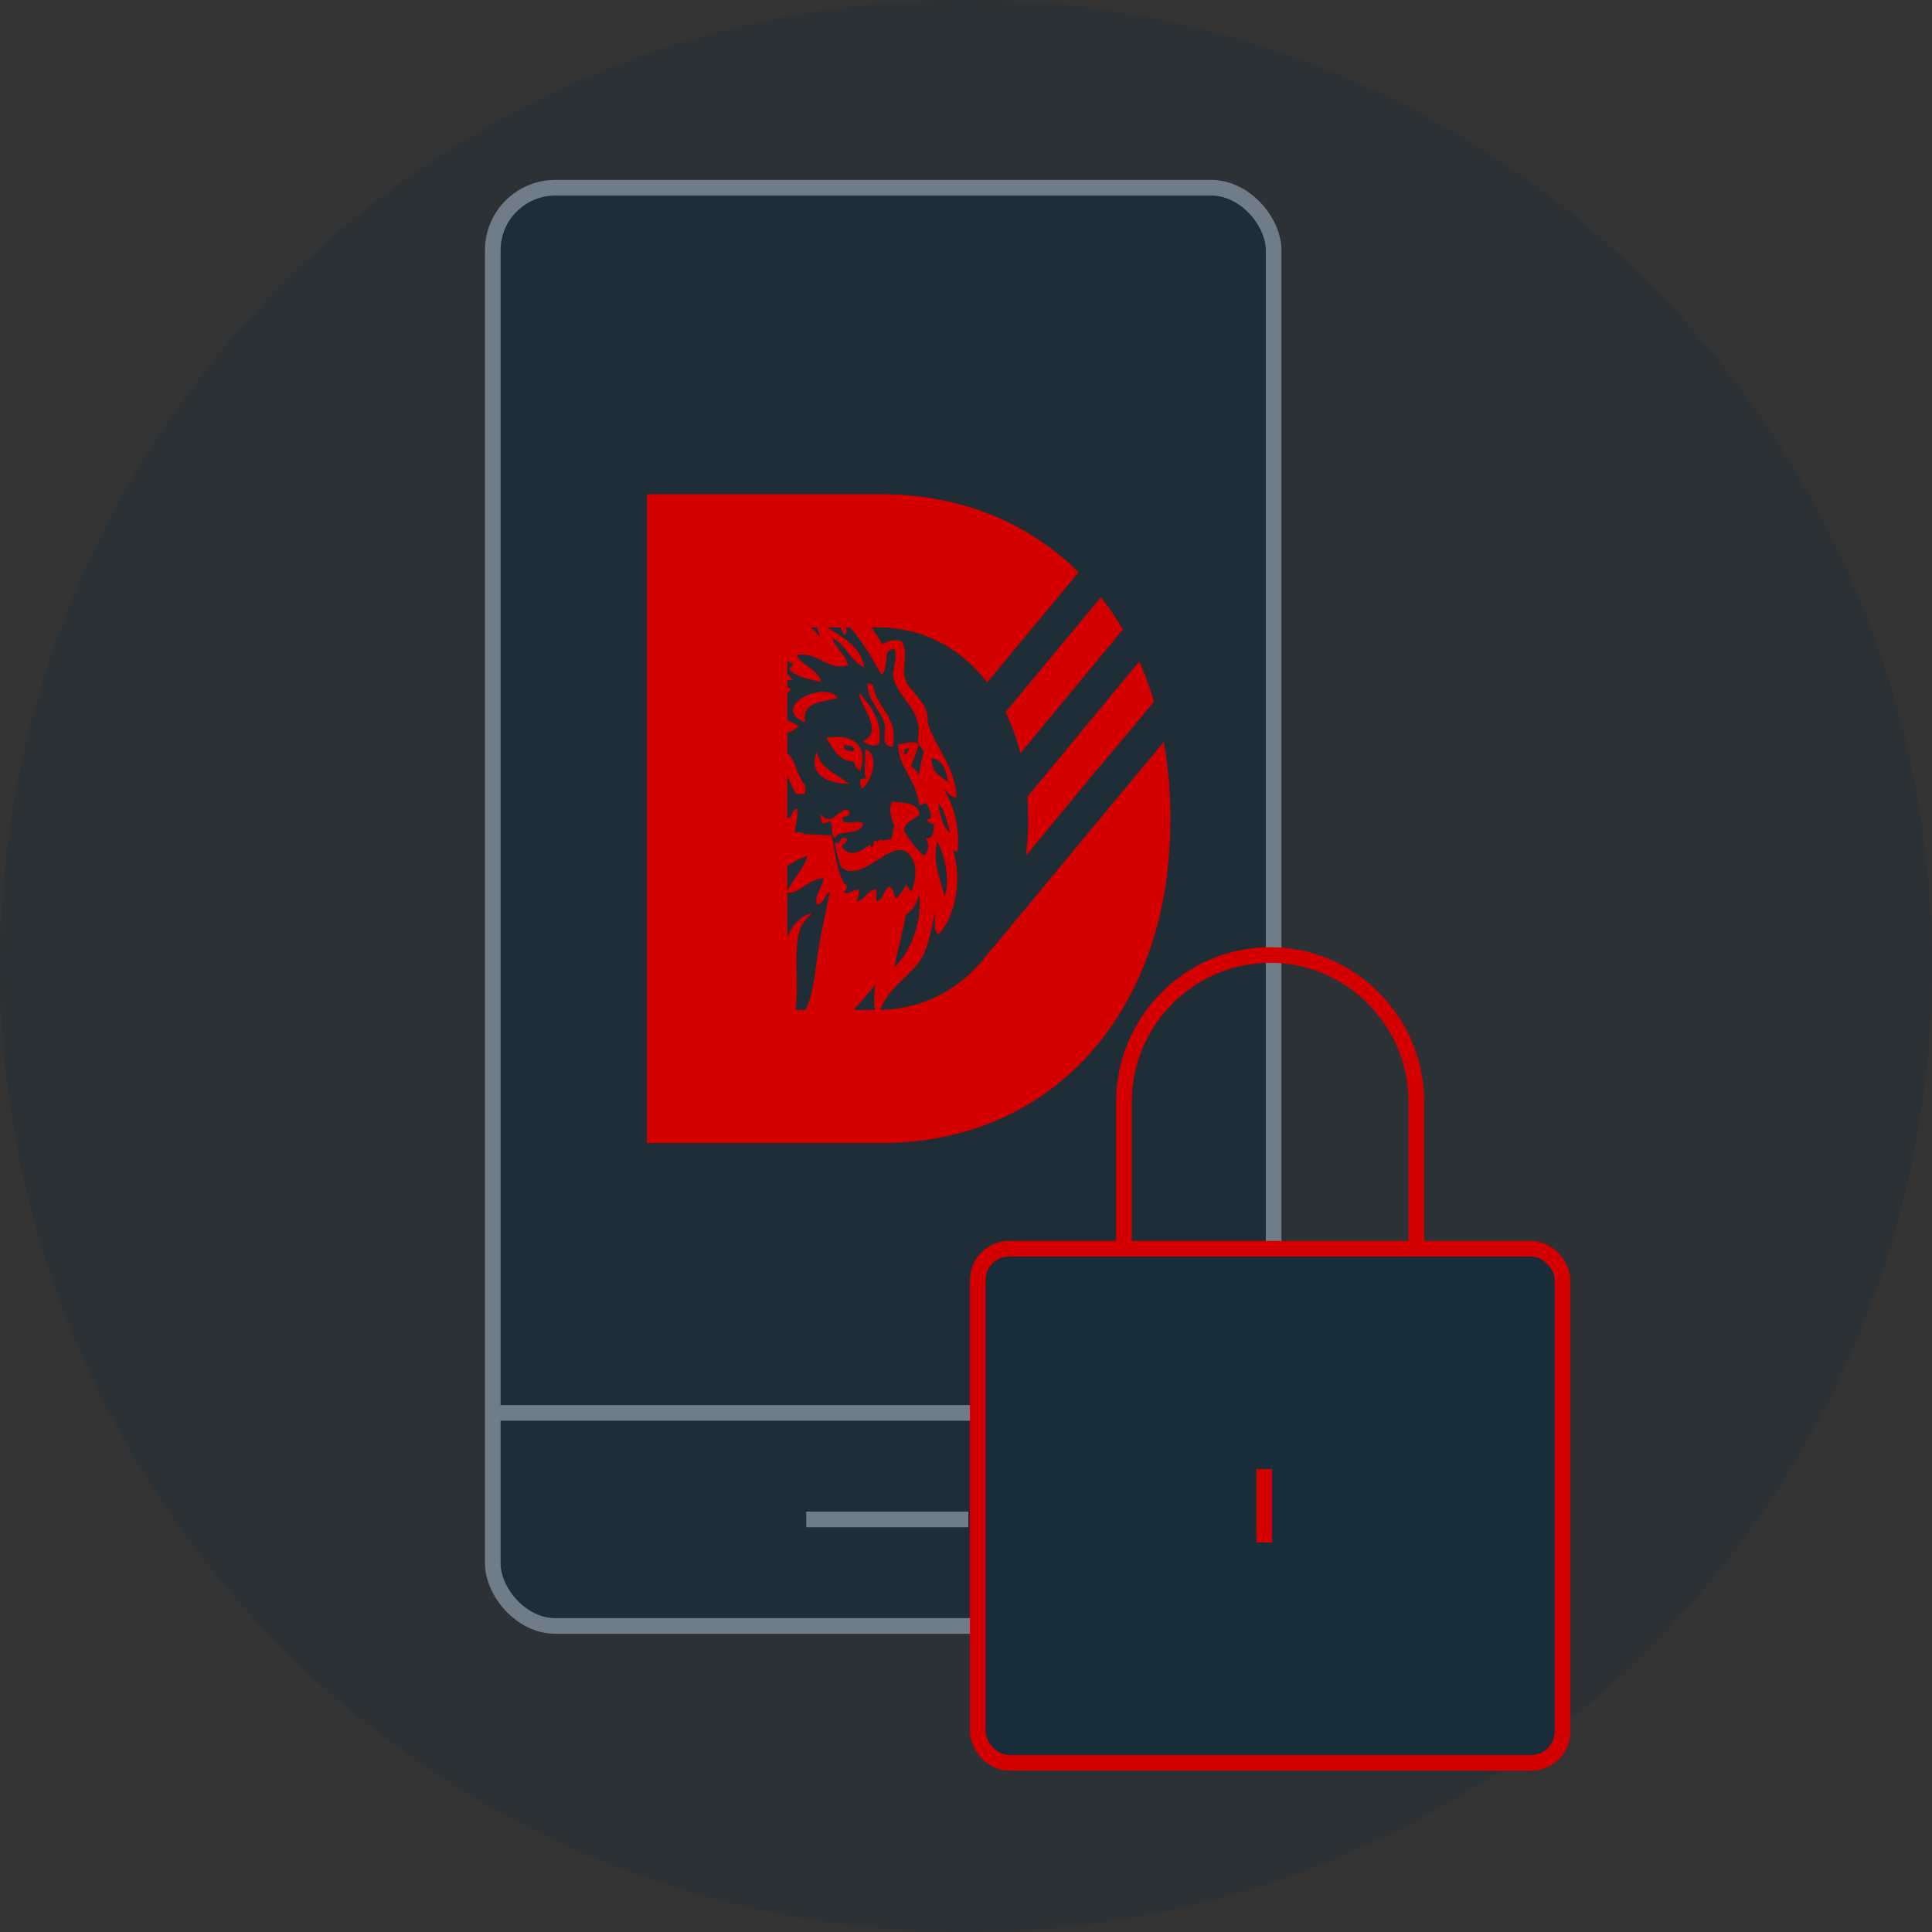 <?xml version="1.0" encoding="UTF-8" standalone="no"?>
<svg
   xmlns:dc="http://purl.org/dc/elements/1.1/"
   xmlns:cc="http://creativecommons.org/ns#"
   xmlns:rdf="http://www.w3.org/1999/02/22-rdf-syntax-ns#"
   xmlns:svg="http://www.w3.org/2000/svg"
   xmlns="http://www.w3.org/2000/svg"
   xmlns:sodipodi="http://sodipodi.sourceforge.net/DTD/sodipodi-0.dtd"
   xmlns:inkscape="http://www.inkscape.org/namespaces/inkscape"
   width="247px"
   height="247px"
   viewBox="0 0 247 247"
   version="1.1"
   id="svg46"
   sodipodi:docname="tour-control.svg"
   inkscape:version="0.92.2 (5c3e80d, 2017-08-06)">
  <rect x="0" y="0" width="247" height="247" fill="#333333" stroke="none"/>
  <sodipodi:namedview
     pagecolor="#ffffff"
     bordercolor="#666666"
     borderopacity="1"
     objecttolerance="10"
     gridtolerance="10"
     guidetolerance="10"
     inkscape:pageopacity="0"
     inkscape:pageshadow="2"
     inkscape:window-width="1920"
     inkscape:window-height="1017"
     id="namedview48"
     showgrid="false"
     inkscape:zoom="5.4049296"
     inkscape:cx="136.09168"
     inkscape:cy="139.11536"
     inkscape:window-x="-8"
     inkscape:window-y="-8"
     inkscape:window-maximized="1"
     inkscape:current-layer="bg-3" />
  <!-- Generator: Sketch 42 (36781) - http://www.bohemiancoding.com/sketch -->
  <title
     id="title2">tour-control</title>
  <desc
     id="desc4">Created with Sketch.</desc>
  <defs
     id="defs11">
    <linearGradient
       x1="50%"
       y1="0%"
       x2="50%"
       y2="89.467%"
       id="linearGradient-1">
      <stop
         stop-color="#192C3A"
         offset="0%"
         id="stop6" />
      <stop
         stop-color="#192C3A"
         offset="100%"
         id="stop8" />
    </linearGradient>
  </defs>
  <g
     id="Page-1"
     stroke="none"
     stroke-width="1"
     fill="none"
     fill-rule="evenodd">
    <g
       id="tour-control">
      <g
         id="Onboarding">
        <g
           id="0.2.3---Tour-3">
          <g
             id="bg-3">
            <path
               d="M123.5,247 C191.707,247 247,191.707 247,123.5 C247,55.293 191.707,1.42108547e-14 123.5,1.42108547e-14 C55.293,1.42108547e-14 1.42108547e-14,55.293 1.42108547e-14,123.5 C1.42108547e-14,191.707 55.293,247 123.5,247 Z"
               id="Oval-2"
               fill="url(#linearGradient-1)"
               fill-rule="nonzero"
               opacity="0.3" />
            <rect
               id="Combined-Shape"
               x="63"
               y="24"
               width="99.831"
               height="183.875"
               rx="8"
               stroke-width="2"
               stroke="#707D89"
               fill-rule="nonzero"
               fill-opacity="0.65"
               fill="#192C3A" />
            <path
               d="M63.52,180.635 L162.311,180.635"
               id="Line"
               stroke="#707D89"
               stroke-width="2"
               stroke-linecap="square" />
            <path
               d="M104.076,194.255 L122.795,194.255"
               id="path16"
               stroke="#707D89"
               stroke-width="2"
               stroke-linecap="square" />
            <g
               id="Group-3"
               transform="translate(125, 122)"
               stroke="#12E5B6"
               stroke-width="2">
              <rect
                 id="Rectangle-path"
                 fill="#192C3A"
                 fill-rule="nonzero"
                 x="0.005"
                 y="37.648"
                 width="74.76"
                 height="65.721"
                 rx="4"
                 style="stroke:#d40000;stroke-opacity:1" />
              <path
                 d="M 18.695,37.648 V 26.941 18.871 c 0,-10.328 8.411,-18.778 18.69,-18.778 v 0 c 10.28,0 18.69,8.45 18.69,18.778 v 14.731 4.046"
                 id="path36"
                 inkscape:connector-curvature="0"
                 sodipodi:nodetypes="ccsccscc"
                 style="stroke:#d40000;stroke-opacity:1" />
              <path
                 d="M36.63,65.815 L36.63,75.203"
                 id="path38"
                 fill="#F9F9F9"
                 fill-rule="nonzero"
                 style="stroke:#d40000;stroke-opacity:1" />
            </g>
            <g
               transform="matrix(0.211,0,0,0.251,57.55,32.136)"
               id="g16"
               inkscape:export-xdpi="96"
               inkscape:export-ydpi="96"
               style="fill:#d40000;fill-opacity:1;stroke:#d40000;stroke-opacity:1">
              <path
                 style="fill:#d40000;fill-opacity:1;stroke:#d40000;stroke-opacity:1"
                 inkscape:connector-curvature="0"
                 d="m 267.657,251.925 c 3.575,-14.808 -9.886,-19.06 -11.978,-30.694 -0.958,-0.042 -1.037,-0.96 -2.246,-0.749 0.053,8.624 8.588,13.206 10.481,20.963 0.783,3.203 -2.664,10.188 3.743,10.48 z"
                 id="path2" />
              <path
                 style="fill:#d40000;fill-opacity:1;stroke:#d40000;stroke-opacity:1"
                 inkscape:connector-curvature="0"
                 d="m 214.503,239.198 c -2.099,-9.757 10.962,-10.374 19.465,-11.978 -8.786,-7.637 -38.526,5.088 -19.465,11.978 z"
                 id="path4" />
              <path
                 style="fill:#d40000;fill-opacity:1;stroke:#d40000;stroke-opacity:1"
                 inkscape:connector-curvature="0"
                 d="m 251.188,249.68 c 1.892,0.995 5.947,2.489 8.235,0.748 2.337,-11.371 -5.629,-18.791 -11.23,-24.706 2.403,7.317 14.344,18.376 2.995,23.958 z"
                 id="path6" />
              <path
                 style="fill:#d40000;fill-opacity:1;stroke:#d40000;stroke-opacity:1"
                 inkscape:connector-curvature="0"
                 d="m 245.198,259.411 c 0.273,2.222 1.298,3.694 2.994,4.492 4.632,-13.417 -6.428,-17.491 -19.465,-15.722 4.086,5.148 7.255,11.214 16.471,11.23 z m 0,-4.491 c -4.162,0.418 -7.14,-0.347 -7.486,-3.744 3.757,-0.014 7.924,-0.439 7.486,3.744 z"
                 id="path8" />
              <path
                 style="fill:#d40000;fill-opacity:1;stroke:#d40000;stroke-opacity:1"
                 inkscape:connector-curvature="0"
                 d="m 251.936,254.171 c 0.392,6.433 -1.239,12.064 0.749,14.225 -0.512,1.484 -4.459,-0.467 -3.743,2.246 -0.032,1.03 0.354,1.644 0.748,2.247 4.958,-3.097 10.144,-15.581 2.246,-18.718 z"
                 id="path10" />
              <path
                 style="fill:#d40000;fill-opacity:1;stroke:#d40000;stroke-opacity:1"
                 inkscape:connector-curvature="0"
                 d="m 221.989,256.417 c -4.063,11.36 10.735,14.174 17.968,14.225 -6.531,-4.2 -14.908,-6.554 -17.968,-14.225 z"
                 id="path12" />
              <path
                 style="fill:#d40000;fill-opacity:1;stroke:#d40000;stroke-opacity:1"
                 inkscape:connector-curvature="0"
                 d="m 249.689,291.604 c -3.569,-1.747 -10.551,2.047 -12.727,-2.246 -0.162,-2.906 4.518,-0.971 4.492,-3.743 -4.211,-3.616 -9.282,8.473 -16.471,2.246 -0.168,1.416 0.844,1.651 0.748,2.995 2.363,0.367 2.645,-1.348 5.241,-0.749 1.507,1.988 0.028,6.96 2.246,8.235 1.601,-4.705 14.07,-0.844 16.471,-6.738 z"
                 id="path14" />
            </g>
            <path
               style="fill:#d40000;stroke-width:0.23;fill-opacity:1;stroke:#d40000;stroke-opacity:1"
               inkscape:connector-curvature="0"
               d="m 149.513,104.354 c -0.001,-0.224 -0.004,-0.447 -0.006,-0.665 -6.2e-4,-0.047 -4.4e-4,-0.094 -0.001,-0.141 l -0.001,6.2e-4 c -0.02,-1.152 -0.067,-2.187 -0.128,-2.913 l -0.001,-0.001 c -0.018,-0.244 -0.035,-0.487 -0.056,-0.73 l 0.001,-0.001 c -0.025,-0.305 -0.053,-0.609 -0.083,-0.911 -0.121,-1.19 -0.266,-2.369 -0.464,-3.515 -0.021,-0.122 -0.043,-0.242 -0.065,-0.363 l -21.483,25.898 -0.013,-0.015 -0.696,0.843 c -3.425,4.625 -8.365,7.339 -14.13,7.383 0.95,-2.756 3.139,-4.005 4.745,-5.948 1.6,-1.936 1.69,-4.492 2.525,-7.521 0.159,1.125 -0.348,3.034 0.316,3.558 1.99,-2.191 2.963,-6.784 1.736,-10.7 0.413,-0.22 0.679,0.577 0.631,-0.19 0.242,-3.603 -1.025,-6.413 -2.052,-7.883 0.756,0.29 1.052,1.126 1.894,1.313 -0.221,-3.734 -2.551,-6.011 -3.63,-9.196 -0.152,-0.448 0.006,-0.944 -0.158,-1.502 -0.561,-1.905 -2.509,-2.982 -2.841,-4.504 -0.351,-1.61 0.431,-3.068 -0.316,-4.504 -0.86,-0.465 -1.864,0.011 -2.525,0.355 -0.475,-0.835 -0.972,-1.657 -1.523,-2.409 h 1.055 c 5.655,0 10.526,2.56 13.964,6.974 L 137.741,73.17 c -6.377,-6.281 -15.018,-9.87 -25.1,-9.87 H 82.833 v 82.72 h 29.115 c 0.249,0 0.497,-0.004 0.744,-0.008 l 7.2e-4,0.008 c 18.981,0 32.83,-12.724 36.107,-32.177 0.196,-1.141 0.313,-2.332 0.434,-3.517 0.03,-0.302 0.061,-0.604 0.087,-0.909 l -0.001,-0.001 c 0.041,-0.484 0.047,-0.566 0.072,-0.935 0.084,-1.121 0.119,-2.375 0.123,-3.581 1.8e-4,-0.052 0.001,-0.103 0.001,-0.155 l -7.2e-4,-4e-4 c 0,-0.056 -4.5e-4,-0.111 -4.5e-4,-0.167 l 0.001,-6.2e-4 c 0,-0.074 -0.002,-0.148 -0.002,-0.223 z m -35.38,19.644 c 0.483,-2.428 1.114,-4.68 1.578,-7.131 1.02,-0.538 1.471,-1.754 1.894,-3.003 0.601,4.594 -1.548,8.543 -3.472,10.134 z m 6.629,-9.008 c -0.514,-2.222 -1.878,-4.946 -0.947,-7.694 1,1.782 1.947,5.219 0.947,7.694 z m 0.947,-8.257 c -0.967,-0.291 -1.779,-2.387 -1.894,-4.316 1.127,0.85 1.335,2.791 1.894,4.316 z m -2.683,-9.946 c 1.621,0.2 2.107,1.748 2.367,3.565 -0.911,-1.043 -2.561,-1.208 -2.367,-3.565 z M 104.498,80.095 c 0.126,0.501 0.52,1.04 0.48,1.638 -0.53,-0.558 -1.057,-1.136 -1.621,-1.638 z m 0.008,42.993 c -0.322,2.496 -0.66,4.634 -1.427,6.138 h -1.531 c 0.735,-4.261 -0.989,-10.443 2.056,-12.33 -1.442,0.467 -2.432,1.788 -3.064,3.48 v -9.753 c 0.843,-0.538 1.925,-1.087 2.906,-1.45 -0.563,2.02 -1.921,3.123 -2.706,4.879 1.506,0.021 2.684,-1.911 4.723,-1.877 -0.187,1.185 -1.199,2.292 -0.953,3.378 0.871,-0.216 0.804,-1.542 1.733,-1.689 -0.601,3.088 -1.285,5.719 -1.737,9.224 z m 3.313,-8.849 c -0.118,-0.578 0.433,-0.361 0.315,-0.939 -1.498,-1.283 -1.697,-7.104 -2.056,-6.381 l -3.31,-0.188 c -0.229,-0.29 -0.808,-0.165 -1.263,-0.188 0.01,-1.114 0.421,-1.751 0.316,-3.003 -0.484,0.176 -0.41,0.96 -0.901,1.126 -0.155,0.059 -0.381,0.087 -0.381,0.097 v -6.599 c 0.224,1.257 0.872,2.375 1.282,3.236 h 0.947 c 0.245,-0.752 -0.132,0.214 0.113,-0.578 -0.113,-0.51 0,0.038 -0.113,-0.471 -0.991,-1.011 -1.082,-3.13 -2.209,-3.979 -0.008,0.038 -0.012,0.075 -0.02,0.113 v -2.935 c 0.422,-0.061 0.952,-0.263 1.374,-0.705 -0.428,-0.279 -0.953,-0.496 -1.374,-0.675 v -3.569 c 0,-0.092 0.342,-0.231 0.427,-0.448 -0.137,-0.103 -0.427,-0.188 -0.427,-0.258 v -1.082 c 0,0.009 0.391,0.017 0.585,0.026 -0.166,-0.235 -0.374,-0.424 -0.585,-0.577 v -1.952 c 0.211,0.13 0.587,0.284 0.855,0.464 0.181,0.59 -0.271,0.456 -0.339,0.751 0.868,0.97 2.363,1.18 3.776,1.501 -0.668,-1.583 -2.48,-1.812 -3.163,-3.378 2.984,-0.563 4.039,2.014 6.626,1.314 -0.459,-1.457 -1.661,-2.03 -2.053,-3.566 1.854,0.673 2.429,2.846 4.103,3.733 -0.458,-2.465 -2.921,-3.783 -5.069,-5.036 h 2.149 c 0.218,0.251 0.404,0.576 0.552,0.887 0.18,-0.19 0.136,-0.386 0.049,-0.887 h 0.717 c 1.525,1.755 2.782,3.828 3.969,5.974 0.645,-0.547 0.294,-2.267 0.789,-2.992 0.372,0.004 0.465,-0.318 0.947,-0.183 0.454,1.1 -0.168,2.387 -0.158,3.568 0.703,3.129 3.914,3.984 3.157,8.259 0.07,0.668 0.571,0.822 0.789,1.314 -0.25,1.016 -0.505,2.027 -0.631,3.19 -0.481,-0.304 -0.681,-0.942 -1.263,-1.126 0.244,-1.023 0.74,-1.748 0.947,-2.815 -0.154,-0.539 -1.763,-0.115 -2.367,0 0.071,2.755 2.364,4.427 2.683,7.507 0.372,0.004 0.465,-0.323 0.947,-0.188 0.196,0.643 1.113,1.925 0.158,2.252 0.051,0.44 0.689,0.182 0.789,0.563 0.027,1.033 -0.147,1.827 -0.947,1.877 0.506,0.801 0.16,1.831 -0.473,2.252 -1.056,-0.934 -1.933,-2.081 -2.683,-3.378 0.277,-1.171 1.307,-1.448 2.052,-2.064 -0.277,-1.485 -1.955,-1.303 -3.315,-1.501 -0.504,0.981 0.092,2.263 0.316,3.002 -0.321,0.858 -0.113,1.641 -0.652,1.853 0.034,-0.074 0.065,-0.114 0.081,-0.131 -0.049,0.038 -0.253,0.155 -0.792,0.205 -0.466,0.074 -0.665,-0.276 -0.732,0.172 -0.029,0.41 -0.451,-0.422 -0.559,0.051 0.421,0.333 -0.892,1.085 -0.537,0.312 -1.282,1.134 -2.925,1.643 -3.754,0.166 -0.032,-0.601 0.69,-0.306 0.631,-0.938 -0.865,-0.341 -0.397,0.904 -1.263,0.563 0.211,1.062 0.427,2.119 0.789,3.003 3.066,2.092 7.003,-5.232 9.154,-0.939 0.615,1.228 0.326,3.182 -0.316,4.316 -0.219,-0.303 -0.447,-0.594 -0.631,-0.939 -0.354,0.642 -0.72,1.271 -1.263,1.689 -0.57,-0.199 -0.325,-1.364 -0.947,-1.501 -0.639,0.554 -0.681,1.829 -1.735,1.877 v -1.501 c -0.843,-0.12 -1.333,1.512 -2.526,1.501 0.024,-0.597 0.358,-0.826 0.315,-1.501 -0.696,0.048 -0.989,0.576 -1.894,0.375 z m 7.733,-17.641 c -0.11,-0.578 -0.11,-0.36 0,-0.938 0.224,0.016 0.447,0.031 0.473,-0.188 0.588,0.151 0.03,1.145 -0.473,1.126 z m -3.532,32.627 h -0.729 -2.434 c 1.146,-1.253 2.27,-2.427 3.223,-3.857 -0.148,0.846 -0.355,2.854 -0.06,3.857 z"
               id="path34"
               inkscape:export-xdpi="96"
               inkscape:export-ydpi="96" />
            <path
               style="fill:#d40000;stroke-width:0.23;fill-opacity:1;stroke:#d40000;stroke-opacity:1"
               inkscape:connector-curvature="0"
               d="M 130.509,96.062 143.416,80.457 c -0.818,-1.379 -1.711,-2.687 -2.676,-3.92 l -12.057,14.53 c 0.745,1.534 1.359,3.205 1.826,4.995 z"
               id="path36-9"
               inkscape:export-xdpi="96"
               inkscape:export-ydpi="96" />
            <path
               style="fill:#d40000;stroke-width:0.23;fill-opacity:1;stroke:#d40000;stroke-opacity:1"
               inkscape:connector-curvature="0"
               d="m 131.559,105.825 c -0.004,0.155 -0.013,0.308 -0.018,0.462 -0.042,0.94 -0.122,1.856 -0.231,2.752 l 9.367,-11.348 0.014,0.015 6.733,-8.032 c -0.511,-1.701 -1.111,-3.335 -1.796,-4.899 l -14.161,17.121 c 0.07,0.93 0.108,1.882 0.108,2.854 0,0.355 -0.005,0.71 -0.014,1.062 -4.5e-4,0.004 -4.5e-4,0.008 -6.3e-4,0.013 z"
               id="path38-3"
               inkscape:export-xdpi="96"
               inkscape:export-ydpi="96" />
          </g>
        </g>
      </g>
    </g>
  </g>
</svg>

